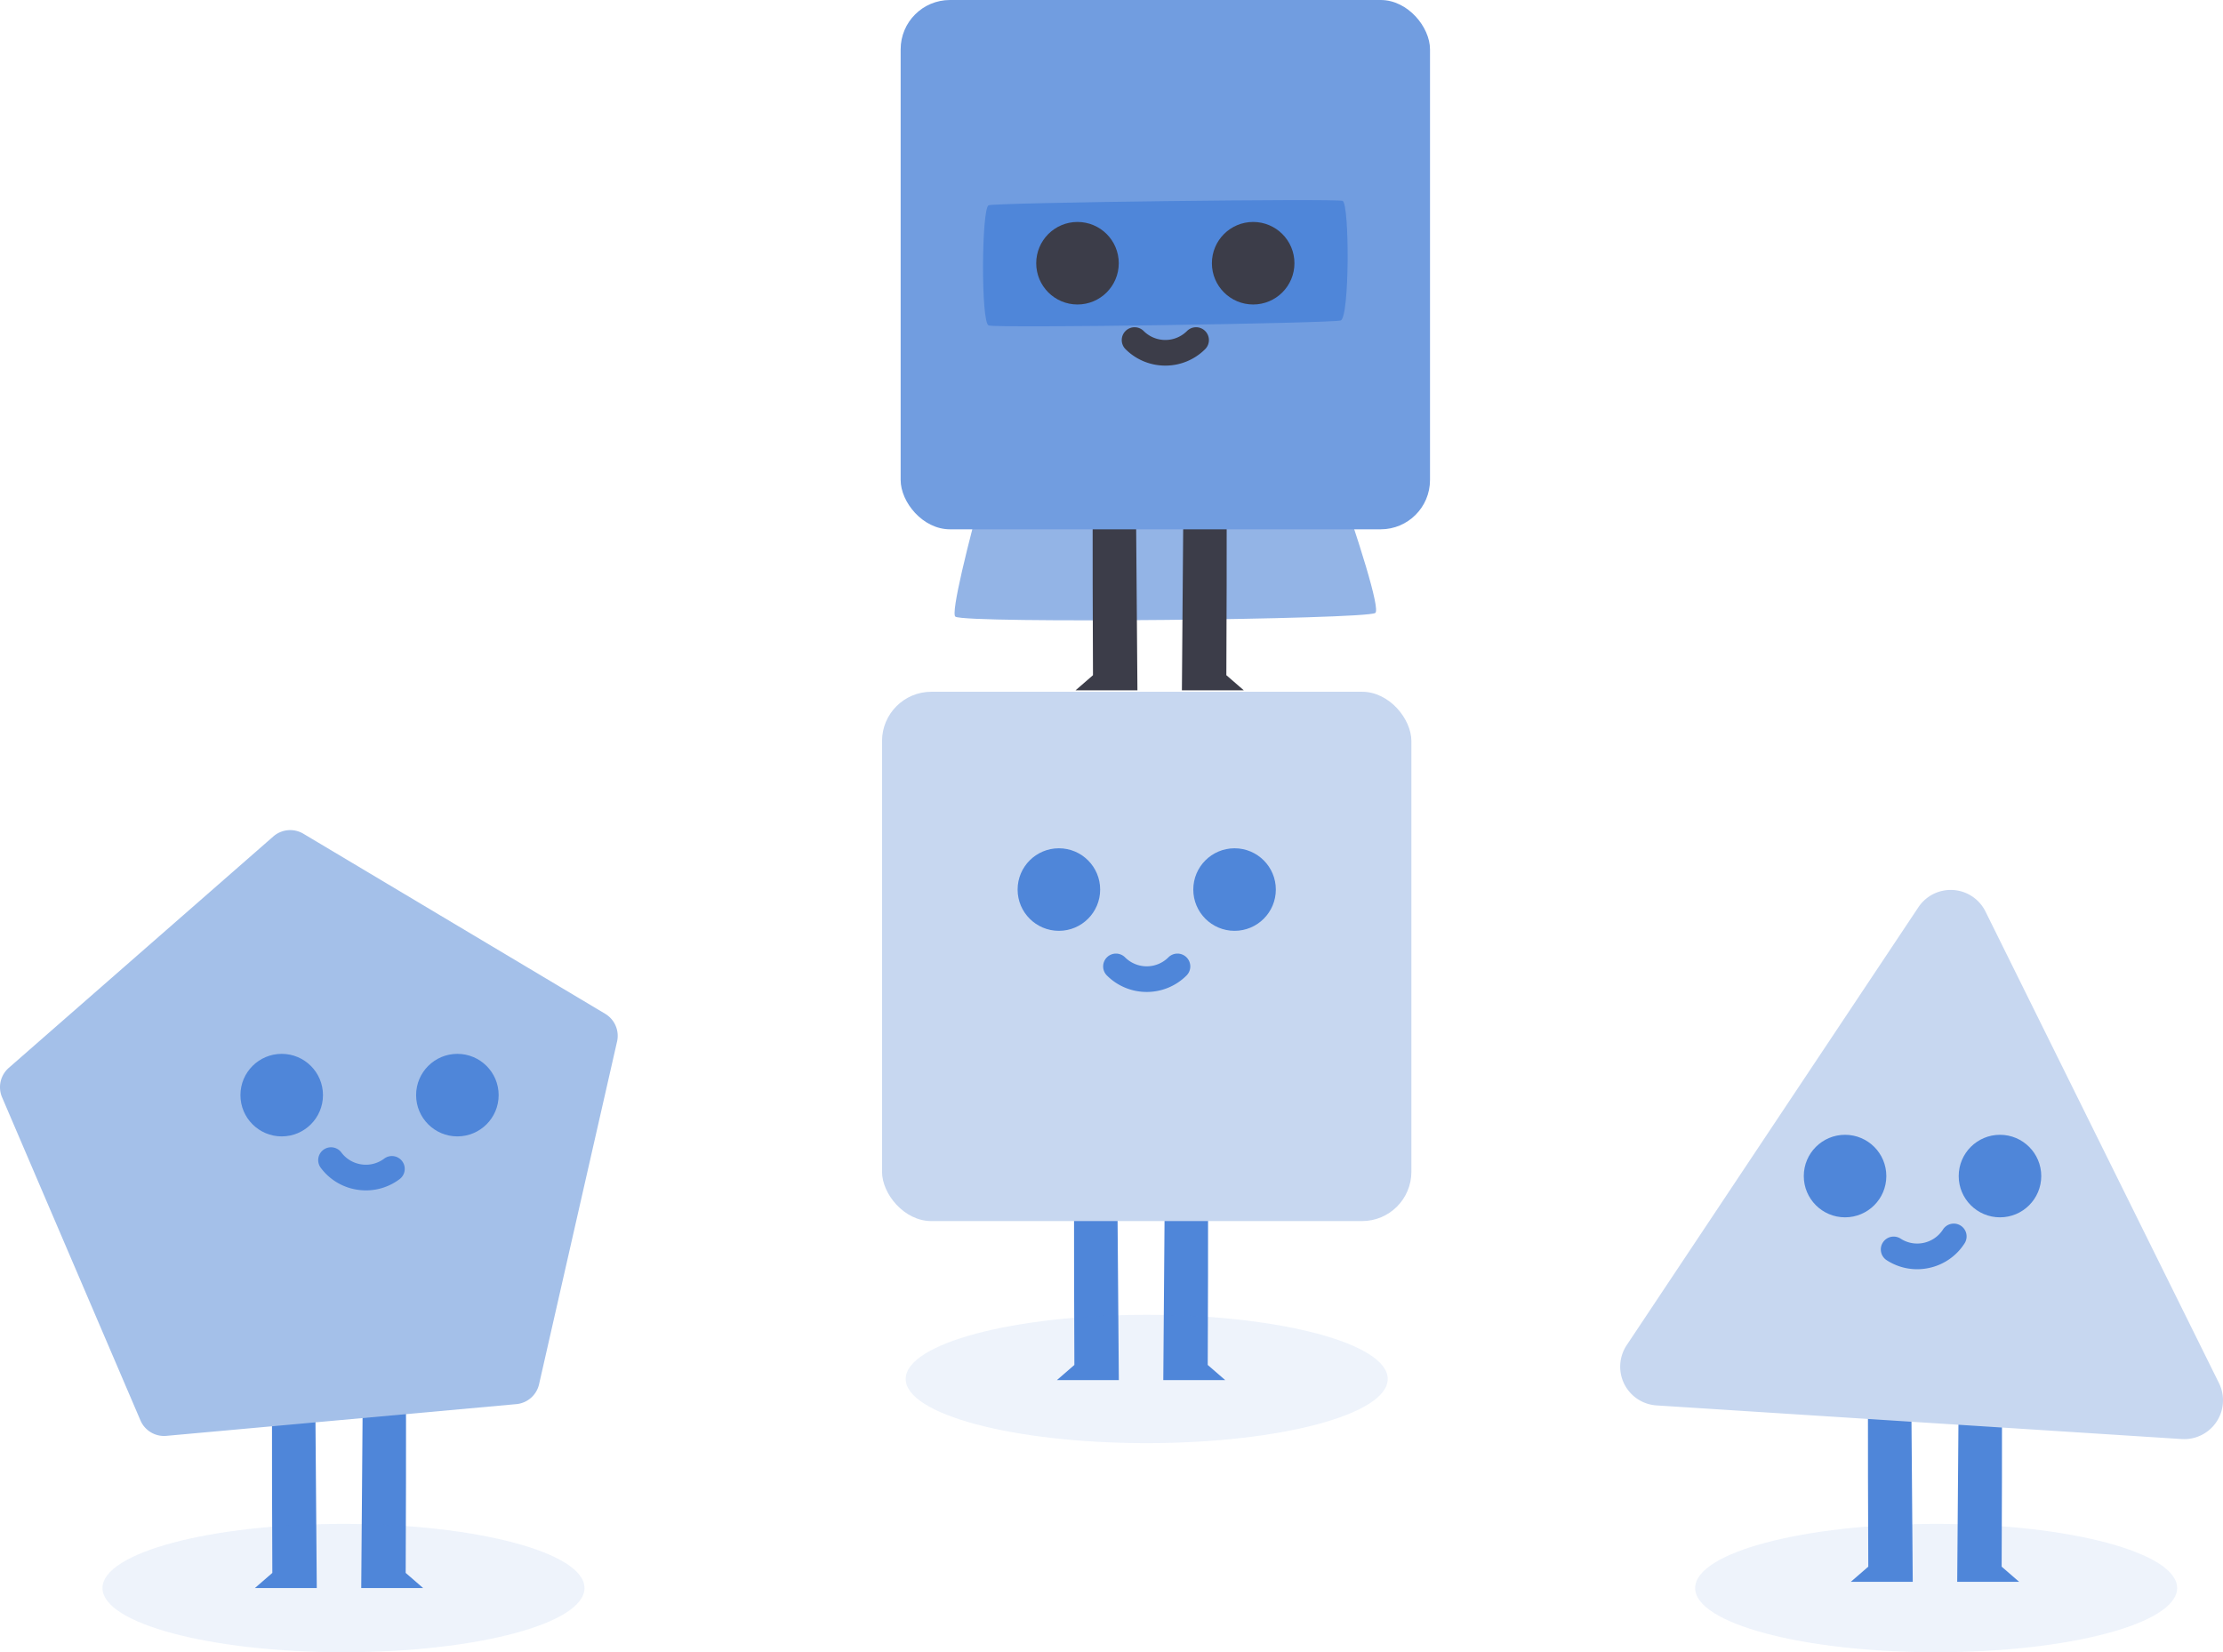 <svg xmlns="http://www.w3.org/2000/svg" width="450.825" height="335.101" viewBox="0 0 450.825 335.101">
    <defs>
        <style>
            .cls-2{fill:#3c3d49}.cls-4{fill:#4f86d9}.cls-5{fill:#c7d7f0}.cls-7{opacity:.1}
        </style>
    </defs>
    <g id="Group_4000" transform="translate(-1155 -2689)">
        <g id="Group_3972" transform="translate(1337.652 2689)">
            <g id="TEST" transform="translate(10.937 66.139)">
                <path id="Path_2579" fill="#93b4e6" d="M3706.531-890.4c-1.9-1.353 13.643-55.631 15.352-57 1.638-1.314 49.144-2.67 50.382-1.449 1.674 1.652 21.567 56.177 19.423 57.7-1.88 1.333-83.136 2.187-85.157.749z" transform="translate(-3706.369 949.327)"/>
            </g>
            <g id="Layer_1">
                <path id="Path_2580" d="M3770.154-909.007c.161.512 0 36.647 0 36.647l3.541 3.072h-12.555l.323-41.085z" class="cls-2" transform="translate(-3704.102 1009.3)"/>
                <path id="Path_2581" d="M3739.051-909.007c-.161.512 0 36.647 0 36.647l-3.541 3.072h12.555l-.322-41.085z" class="cls-2" transform="translate(-3700.045 1009.3)"/>
                <rect id="Rectangle_1451" width="107.354" height="107.354" fill="#719de0" rx="10"/>
                <path id="Path_2582" d="M3714.362-954.266c-1.6-.568-1.441-23.794 0-24.372 1.381-.552 70.748-1.4 71.79-.891 1.411.694 1.417 23.613-.39 24.252-1.585.562-69.695 1.616-71.4 1.011z" class="cls-4" transform="translate(-3696.516 1020.271)"/>
                <circle id="Ellipse_1452" cx="8.37" cy="8.37" r="8.37" class="cls-2" transform="translate(27.494 45.016)"/>
                <circle id="Ellipse_1453" cx="8.37" cy="8.37" r="8.37" class="cls-2" transform="translate(63.121 45.016)"/>
                <g id="Group_3971" transform="translate(44.841 66.372)">
                    <path id="Path_2583" d="M3755.486-941.271a11.387 11.387 0 0 1-8.075-3.337 2.6 2.6 0 0 1 0-3.68 2.6 2.6 0 0 1 3.68 0 6.222 6.222 0 0 0 8.789 0 2.6 2.6 0 0 1 3.68 0 2.6 2.6 0 0 1 0 3.68 11.384 11.384 0 0 1-8.074 3.337z" class="cls-2" transform="translate(-3746.649 949.05)"/>
                </g>
            </g>
        </g>
        <g id="Group_3975" transform="translate(1390.916 2927.822)">
            <path id="Path_2535" d="M6356.388-2076.958c.161.512 0 36.648 0 36.648l3.541 3.072h-12.554l.321-41.085z" class="cls-4" transform="translate(-6347.375 2078.323)"/>
        </g>
        <g id="Group_3976" transform="translate(1369.343 2927.822)">
            <path id="Path_2536" d="M6325.286-2076.958c-.162.512 0 36.648 0 36.648l-3.542 3.072h12.556l-.323-41.085z" class="cls-4" transform="translate(-6321.744 2078.323)"/>
        </g>
        <g id="Group_3977" transform="translate(1333.877 2829.301)">
            <rect id="Rectangle_1402" width="107.354" height="107.354" class="cls-5" rx="10"/>
        </g>
        <g id="Group_3978" transform="translate(1361.372 2861.047)">
            <g id="Group_3750">
                <circle id="Ellipse_1423" cx="8.37" cy="8.37" r="8.37" class="cls-4"/>
            </g>
            <g id="Group_3751" transform="translate(35.627)">
                <circle id="Ellipse_1424" cx="8.37" cy="8.37" r="8.37" class="cls-4"/>
            </g>
            <g id="Group_3752" transform="translate(17.348 21.355)">
                <path id="Path_2537" d="M6341.72-2124.5a11.386 11.386 0 0 1-8.074-3.339 2.6 2.6 0 0 1 0-3.679 2.6 2.6 0 0 1 3.68 0 6.221 6.221 0 0 0 8.788 0 2.6 2.6 0 0 1 3.679 0 2.6 2.6 0 0 1 0 3.679 11.384 11.384 0 0 1-8.073 3.339z" class="cls-4" transform="translate(-6332.884 2132.283)"/>
            </g>
        </g>
        <g id="Group_3979" transform="translate(1228.259 2970.001)">
            <path id="Path_2541" d="M6163.144-1976.847c.162.512 0 36.647 0 36.647l3.541 3.072h-12.555l.321-41.085z" class="cls-4" transform="translate(-6154.13 1978.212)"/>
        </g>
        <g id="Group_3980" transform="translate(1206.687 2970.001)">
            <path id="Path_2542" d="M6132.042-1976.847c-.162.512 0 36.647 0 36.647l-3.542 3.072h12.554l-.321-41.085z" class="cls-4" transform="translate(-6128.5 1978.212)"/>
        </g>
        <g id="Path_340" transform="translate(1155 2857.358)">
            <path id="Path_2543" fill="#a4c0e9" d="M6122.521-2110.749l-53.648 46.934a5.209 5.209 0 0 0-1.358 5.971l28.061 65.526a5.207 5.207 0 0 0 5.253 3.138l70.988-6.437a5.208 5.208 0 0 0 4.6-4.032l15.816-69.5a5.21 5.21 0 0 0-2.4-5.63l-61.213-36.521a5.207 5.207 0 0 0-6.099.551z" transform="translate(-6067.094 2112.038)"/>
        </g>
        <g id="Group_3981" transform="translate(1203.76 2902.74)">
            <g id="Group_3763" transform="translate(35.627)">
                <circle id="Ellipse_1427" cx="8.37" cy="8.37" r="8.37" class="cls-4"/>
            </g>
            <g id="Group_3764">
                <circle id="Ellipse_1428" cx="8.37" cy="8.37" r="8.37" class="cls-4"/>
            </g>
            <g id="Group_3765" transform="translate(15.772 18.95)">
                <path id="Path_2544" d="M6153.446-2026.868a11.524 11.524 0 0 1-1.651-.12 11.338 11.338 0 0 1-7.514-4.46 2.6 2.6 0 0 1 .524-3.642 2.6 2.6 0 0 1 3.643.524 6.163 6.163 0 0 0 4.089 2.427 6.166 6.166 0 0 0 4.61-1.175 2.6 2.6 0 0 1 3.642.524 2.6 2.6 0 0 1-.523 3.642 11.336 11.336 0 0 1-6.82 2.28z" class="cls-4" transform="translate(-6143.761 2035.608)"/>
            </g>
        </g>
        <g id="Group_3982" class="cls-7" transform="translate(1338.678 2955.661)">
            <g id="Group_3767">
                <ellipse id="Ellipse_1429" cx="48.876" cy="13.015" class="cls-4" rx="48.876" ry="13.015"/>
            </g>
        </g>
        <g id="Group_3983" class="cls-7" transform="translate(1175.783 2998.07)">
            <g id="Group_3769">
                <ellipse id="Ellipse_1430" cx="48.876" cy="13.015" class="cls-4" rx="48.876" ry="13.015"/>
            </g>
        </g>
        <g id="Group_3984" class="cls-7" transform="translate(1498.777 2998.07)">
            <g id="Group_3771">
                <ellipse id="Ellipse_1431" cx="48.876" cy="13.015" class="cls-4" rx="48.876" ry="13.015"/>
            </g>
        </g>
        <g id="Group_3987" transform="translate(1551.922 2968.73)">
            <path id="Path_2547" d="M6547.671-1978.356c.161.512 0 36.647 0 36.647l3.542 3.072h-12.556l.322-41.085z" class="cls-4" transform="translate(-6538.657 1979.721)"/>
        </g>
        <g id="Group_3988" transform="translate(1530.348 2968.73)">
            <path id="Path_2548" d="M6516.568-1978.356c-.161.512 0 36.647 0 36.647l-3.542 3.072h12.556l-.322-41.085z" class="cls-4" transform="translate(-6513.026 1979.721)"/>
        </g>
        <g id="Path_247" transform="translate(1483.575 2869.492)">
            <g id="Group_3780">
                <path id="Path_2549" d="M6517.934-2094.11a7.871 7.871 0 0 1 10.913-2.193 7.875 7.875 0 0 1 2.694 3.064l23.675 47.821 23.675 47.82a7.872 7.872 0 0 1-3.562 10.546 7.868 7.868 0 0 1-4 .8l-106.5-6.821a7.871 7.871 0 0 1-7.353-8.358 7.867 7.867 0 0 1 1.3-3.86l29.58-44.411z" class="cls-5" transform="translate(-6457.458 2097.622)"/>
            </g>
        </g>
        <g id="Group_3989" transform="translate(1520.808 2919.155)">
            <g id="Group_3782">
                <g id="Group_3781">
                    <circle id="Ellipse_1434" cx="8.37" cy="8.37" r="8.37" class="cls-4"/>
                </g>
            </g>
            <g id="Group_3784" transform="translate(31.418)">
                <g id="Group_3783">
                    <circle id="Ellipse_1435" cx="8.37" cy="8.37" r="8.37" class="cls-4"/>
                </g>
            </g>
        </g>
        <g id="Group_3990" transform="translate(1536.433 2937.169)">
            <g id="Group_3786">
                <path id="Path_2550" d="M6527.61-2007.968a11.337 11.337 0 0 1-6.161-1.824 2.6 2.6 0 0 1-.778-3.6 2.6 2.6 0 0 1 3.6-.778 6.168 6.168 0 0 0 4.679.851 6.184 6.184 0 0 0 3.911-2.709 2.6 2.6 0 0 1 3.595-.779 2.6 2.6 0 0 1 .778 3.6 11.339 11.339 0 0 1-7.184 4.977 11.494 11.494 0 0 1-2.44.262z" class="cls-4" transform="translate(-6520.256 2017.218)"/>
            </g>
        </g>
    </g>
</svg>
